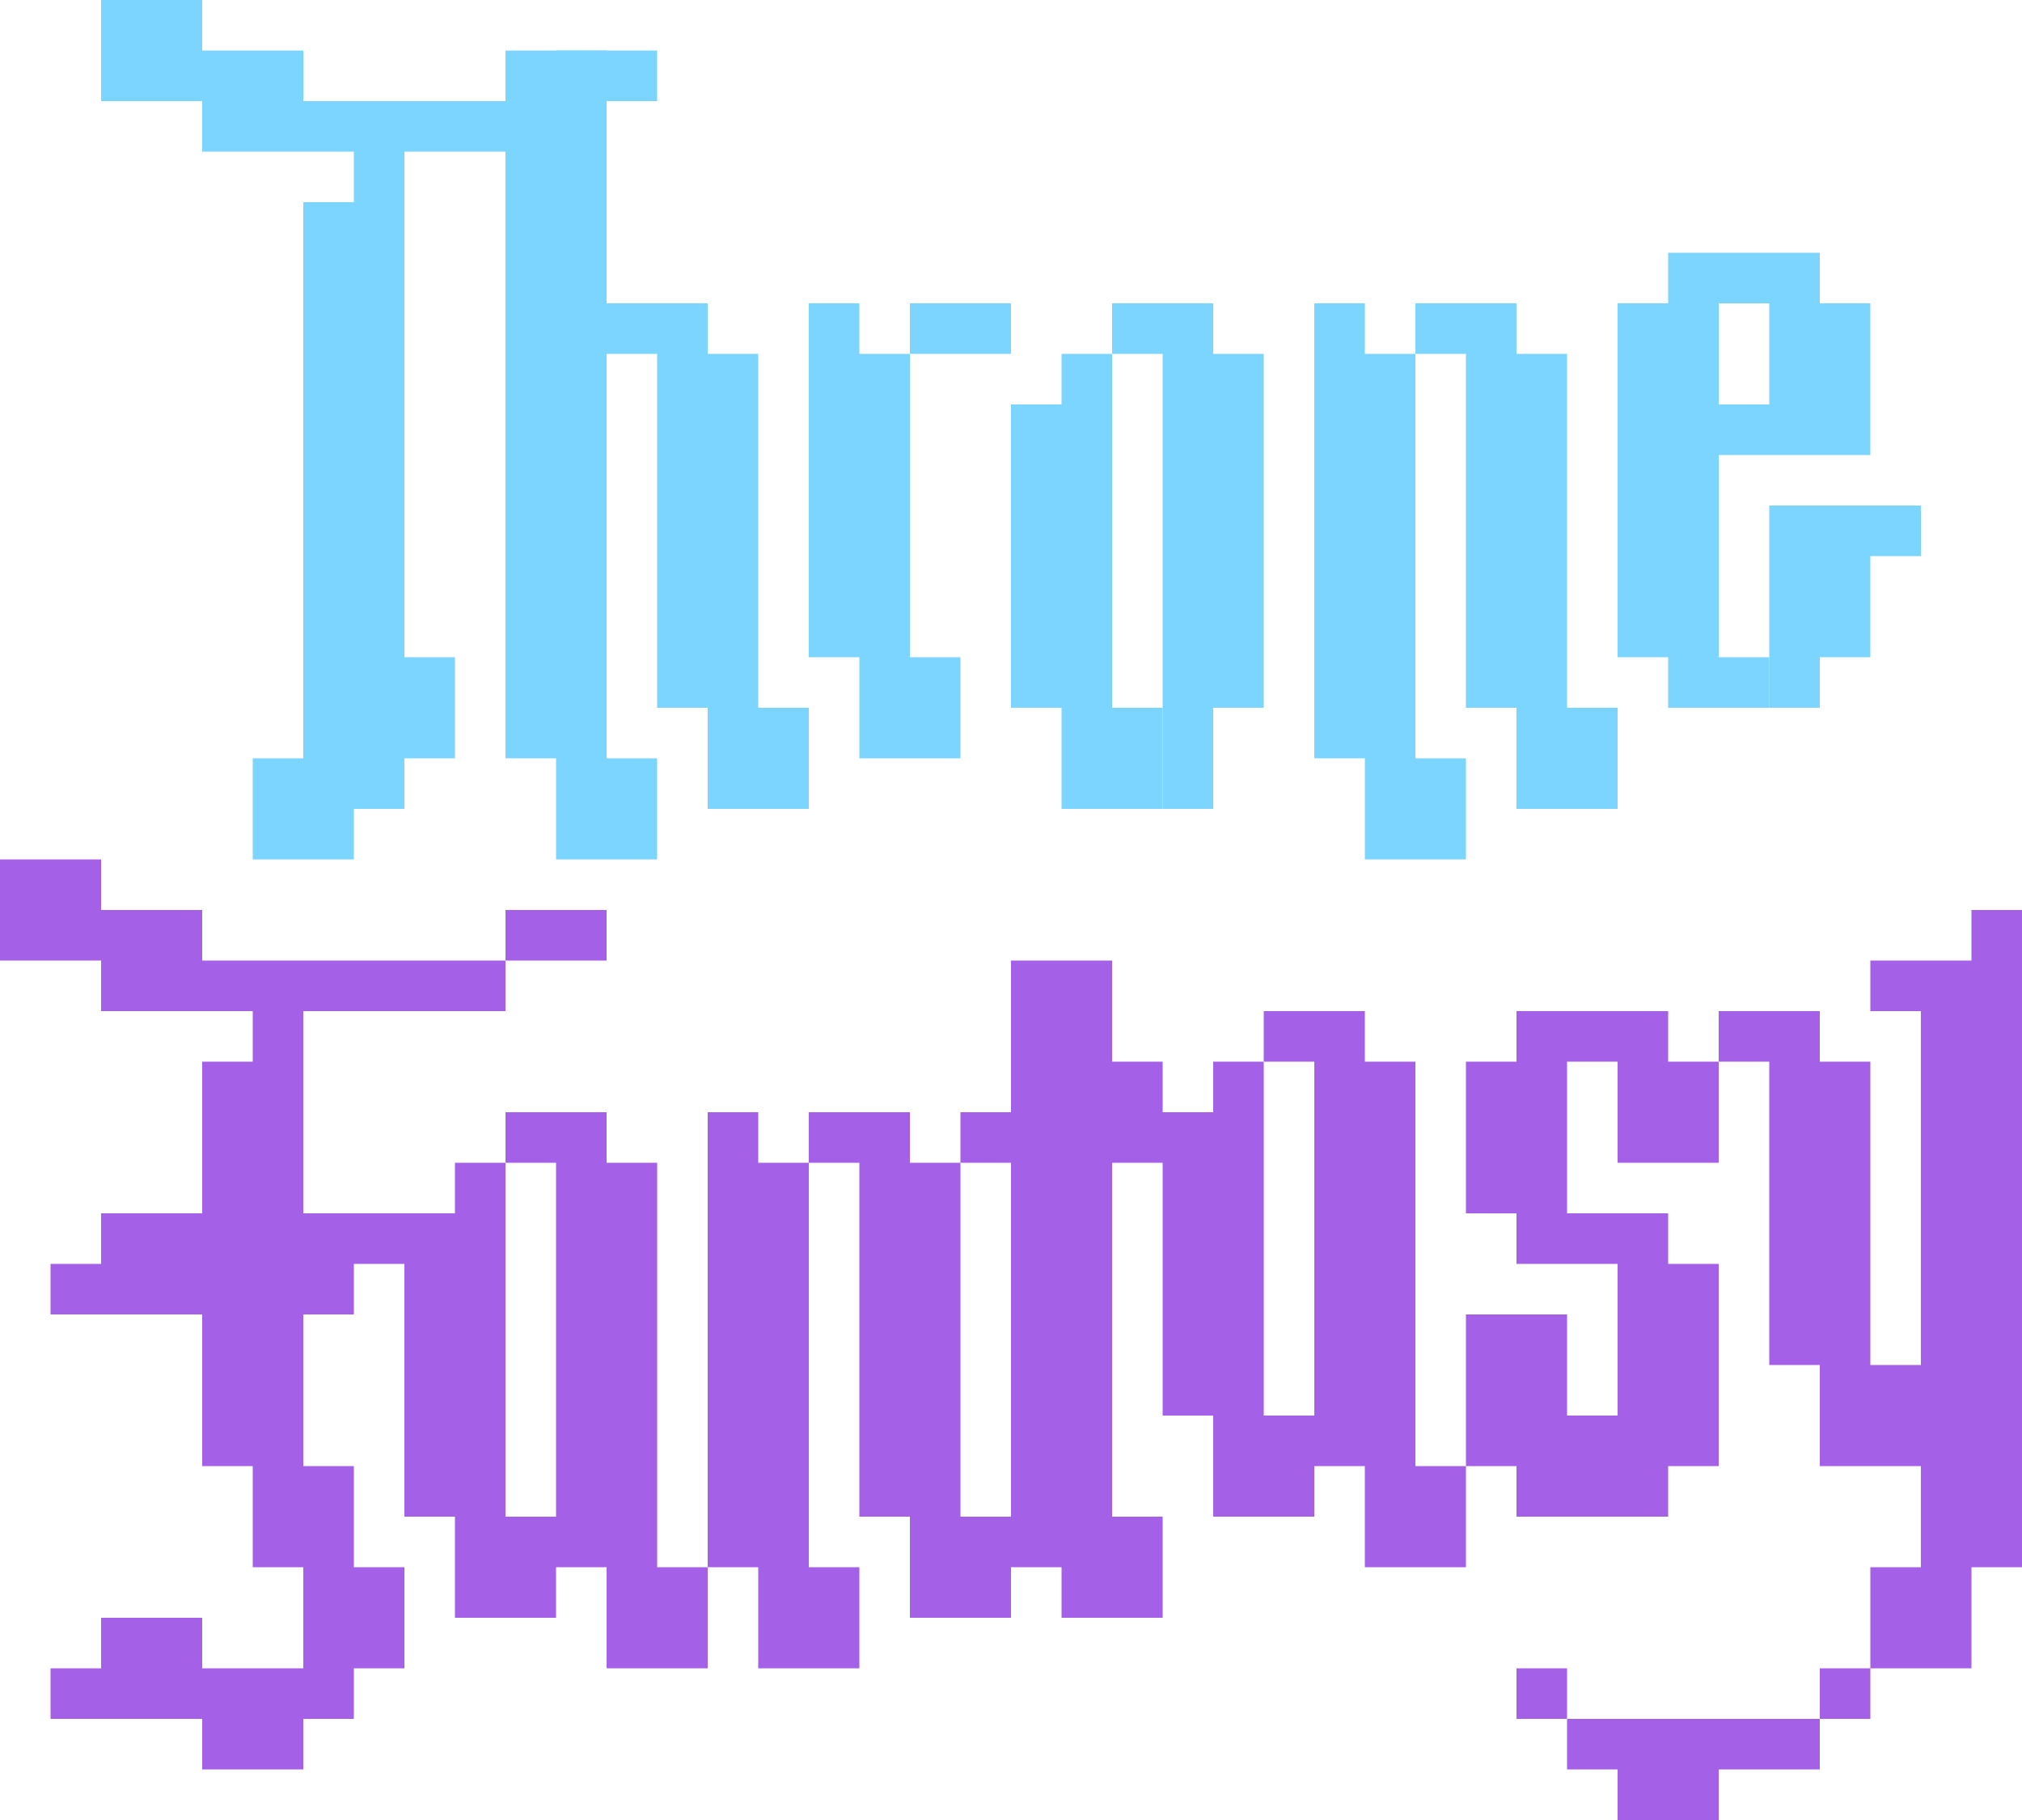 <?xml version="1.0" encoding="UTF-8" standalone="no"?>
<svg width="160px" height="144px" viewBox="0 0 160 144" version="1.1" xmlns="http://www.w3.org/2000/svg" xmlns:xlink="http://www.w3.org/1999/xlink">
    <!-- Generator: Sketch 44.1 (41455) - http://www.bohemiancoding.com/sketch -->
    <title>Throne Fantasy</title>
    <desc>Created with Sketch.</desc>
    <defs></defs>
    <g id="Page-1" stroke="none" stroke-width="1" fill="none" fill-rule="evenodd">
        <g id="Desktop-HD" transform="translate(-280, -92)">
            <g id="Throne-Fantasy" transform="translate(280, 92)">
                <path d="M88,120 L88,116 L80,116 L80,124 L84,124 L84,128 L92,128 L92,120 L88,120 Z M0,68 L8,68 L8,76 L0,76 L0,68 Z M8,72 L16,72 L16,80 L8,80 L8,72 Z M16,76 L24,76 L24,80 L16,80 L16,76 Z M20,80 L24,80 L24,84 L20,84 L20,80 Z M4,100 L8,100 L8,104 L4,104 L4,100 Z M20,116 L24,116 L24,120 L20,120 L20,116 Z M24,116 L28,116 L28,120 L24,120 L24,116 Z M20,120 L24,120 L24,124 L20,124 L20,120 Z M24,120 L28,120 L28,124 L24,124 L24,120 Z M24,132 L28,132 L28,136 L24,136 L24,132 Z M4,132 L8,132 L8,136 L4,136 L4,132 Z M24,96 L28,96 L28,100 L24,100 L24,96 Z M24,100 L28,100 L28,104 L24,104 L24,100 Z M28,96 L32,96 L32,100 L28,100 L28,96 Z M36,92 L40,92 L40,96 L36,96 L36,92 Z M96,84 L100,84 L100,88 L96,88 L96,84 Z M140,80 L144,80 L144,84 L140,84 L140,80 Z M148,76 L152,76 L152,80 L148,80 L148,76 Z M156,72 L160,72 L160,76 L156,76 L156,72 Z M144,132 L148,132 L148,136 L144,136 L144,132 Z M120,132 L124,132 L124,136 L120,136 L120,132 Z M124,136 L128,136 L128,140 L124,140 L124,136 Z M140,136 L144,136 L144,140 L140,140 L140,136 Z M136,136 L140,136 L140,140 L136,140 L136,136 Z M40,88 L44,88 L44,92 L40,92 L40,88 Z M100,80 L104,80 L104,84 L100,84 L100,80 Z M44,88 L48,88 L48,92 L44,92 L44,88 Z M104,80 L108,80 L108,84 L104,84 L104,80 Z M56,88 L60,88 L60,92 L56,92 L56,88 Z M64,88 L68,88 L68,92 L64,92 L64,88 Z M68,88 L72,88 L72,92 L68,92 L68,88 Z M76,88 L80,88 L80,92 L76,92 L76,88 Z M80,88 L84,88 L84,92 L80,92 L80,88 Z M80,84 L84,84 L84,88 L80,88 L80,84 Z M68,92 L72,92 L72,96 L68,96 L68,92 Z M72,92 L76,92 L76,96 L72,96 L72,92 Z M24,76 L32,76 L32,80 L24,80 L24,76 Z M32,76 L40,76 L40,80 L32,80 L32,76 Z M40,72 L48,72 L48,76 L40,76 L40,72 Z M16,84 L24,84 L24,92 L16,92 L16,84 Z M16,92 L24,92 L24,100 L16,100 L16,92 Z M16,100 L24,100 L24,108 L16,108 L16,100 Z M16,108 L24,108 L24,116 L16,116 L16,108 Z M8,96 L16,96 L16,104 L8,104 L8,96 Z M32,96 L40,96 L40,104 L32,104 L32,96 Z M44,92 L52,92 L52,100 L44,100 L44,92 Z M56,92 L64,92 L64,100 L56,100 L56,92 Z M56,100 L64,100 L64,108 L56,108 L56,100 Z M56,108 L64,108 L64,116 L56,116 L56,108 Z M56,116 L64,116 L64,124 L56,124 L56,116 Z M60,124 L68,124 L68,132 L60,132 L60,124 Z M72,120 L80,120 L80,128 L72,128 L72,120 Z M68,112 L76,112 L76,120 L68,120 L68,112 Z M68,104 L76,104 L76,112 L68,112 L68,104 Z M68,96 L76,96 L76,104 L68,104 L68,96 Z M84,84 L92,84 L92,92 L84,92 L84,84 Z M80,76 L88,76 L88,84 L80,84 L80,76 Z M80,92 L88,92 L88,100 L80,100 L80,92 Z M80,100 L88,100 L88,108 L80,108 L80,100 Z M80,108 L88,108 L88,116 L80,116 L80,108 Z M92,104 L100,104 L100,112 L92,112 L92,104 Z M92,96 L100,96 L100,104 L92,104 L92,96 Z M92,88 L100,88 L100,96 L92,96 L92,88 Z M104,84 L112,84 L112,92 L104,92 L104,84 Z M104,92 L112,92 L112,100 L104,100 L104,92 Z M104,100 L112,100 L112,108 L104,108 L104,100 Z M104,108 L112,108 L112,116 L104,116 L104,108 Z M108,116 L116,116 L116,124 L108,124 L108,116 Z M120,84 L120,80 L132,80 L132,84 L140,84 L140,80 L136,80 L136,84 L136,92 L128,92 L128,84 L124,84 L124,96 L132,96 L132,100 L136,100 L136,116 L132,116 L132,120 L128,120 L120,120 L120,116 L116,116 L116,104 L124,104 L124,112 L128,112 L128,100 L120,100 L120,96 L116,96 L116,84 L120,84 Z M140,84 L148,84 L148,92 L140,92 L140,84 Z M140,92 L148,92 L148,100 L140,100 L140,92 Z M140,100 L148,100 L148,108 L140,108 L140,100 Z M144,108 L152,108 L152,116 L144,116 L144,108 Z M152,100 L160,100 L160,108 L152,108 L152,100 Z M152,108 L160,108 L160,116 L152,116 L152,108 Z M152,116 L160,116 L160,124 L152,124 L152,116 Z M148,124 L156,124 L156,132 L148,132 L148,124 Z M128,136 L136,136 L136,144 L128,144 L128,136 Z M152,92 L160,92 L160,100 L152,100 L152,92 Z M152,84 L160,84 L160,92 L152,92 L152,84 Z M152,76 L160,76 L160,84 L152,84 L152,76 Z M96,112 L104,112 L104,120 L96,120 L96,112 Z M44,100 L52,100 L52,108 L44,108 L44,100 Z M44,108 L52,108 L52,116 L44,116 L44,108 Z M44,116 L52,116 L52,124 L44,124 L44,116 Z M48,124 L56,124 L56,132 L48,132 L48,124 Z M36,120 L44,120 L44,128 L36,128 L36,120 Z M32,112 L40,112 L40,120 L32,120 L32,112 Z M32,104 L40,104 L40,112 L32,112 L32,104 Z M24,124 L32,124 L32,132 L24,132 L24,124 Z M16,132 L24,132 L24,140 L16,140 L16,132 Z M8,128 L16,128 L16,136 L8,136 L8,128 Z" id="Fantasy" fill="#A560E8"></path>
                <g id="Throne" transform="translate(8, 0)" fill="#7CD5FE">
                    <polygon id="Rectangle-50" points="96 28 96 24 100 24 100 28 104 28 104 60 108 60 108 68 100 68 100 60 96 60"></polygon>
                    <polygon id="Rectangle-50-Copy-15" points="56 28 56 24 60 24 60 28 64 28 64 24 72 24 72 28 68 28 64 28 64 52 68 52 68 60 60 60 60 52 56 52"></polygon>
                    <polygon id="Rectangle-50-Copy-6" points="32 8 36 8 36 4 44 4 44 8 40 8 40 60 44 60 44 68 36 68 36 60 32 60"></polygon>
                    <polygon id="Rectangle-50-Copy-2" points="84 28 80 28 80 24 88 24 88 28 92 28 92 56 88 56 88 64 84 64"></polygon>
                    <polygon id="Rectangle-50-Copy-4" points="132 24 128 24 128 20 136 20 136 24 140 24 140 44 140 52 136 52 136 56 132 56 132 40 144 40 144 44 140 44 140 40 140 36 128 36 128 32 132 32"></polygon>
                    <polygon id="Rectangle-50-Copy-3" points="72 32 76 32 76 28 80 28 80 56 84 56 84 64 76 64 76 56 72 56"></polygon>
                    <polygon id="Rectangle-50-Copy-5" points="120 24 124 24 124 20 128 20 128 52 132 52 132 56 124 56 124 52 120 52"></polygon>
                    <polygon id="Rectangle-50-Copy" points="108 28 104 28 104 24 112 24 112 28 116 28 116 56 120 56 120 64 112 64 112 56 108 56"></polygon>
                    <polygon id="Rectangle-50-Copy-7" points="44 28 40 28 40 24 48 24 48 28 52 28 52 56 56 56 56 64 48 64 48 56 44 56"></polygon>
                    <polygon id="Rectangle-2" points="0 0 8 0 8 4 16 4 16 8 32 8 32 4 40 4 40 8 32 8 32 12 24 12 24 52 28 52 28 60 24 60 24 64 20 64 20 68 12 68 12 64 12 60 16 60 16 16 20 16 20 12 8 12 8 8 0 8"></polygon>
                </g>
            </g>
        </g>
    </g>
</svg>